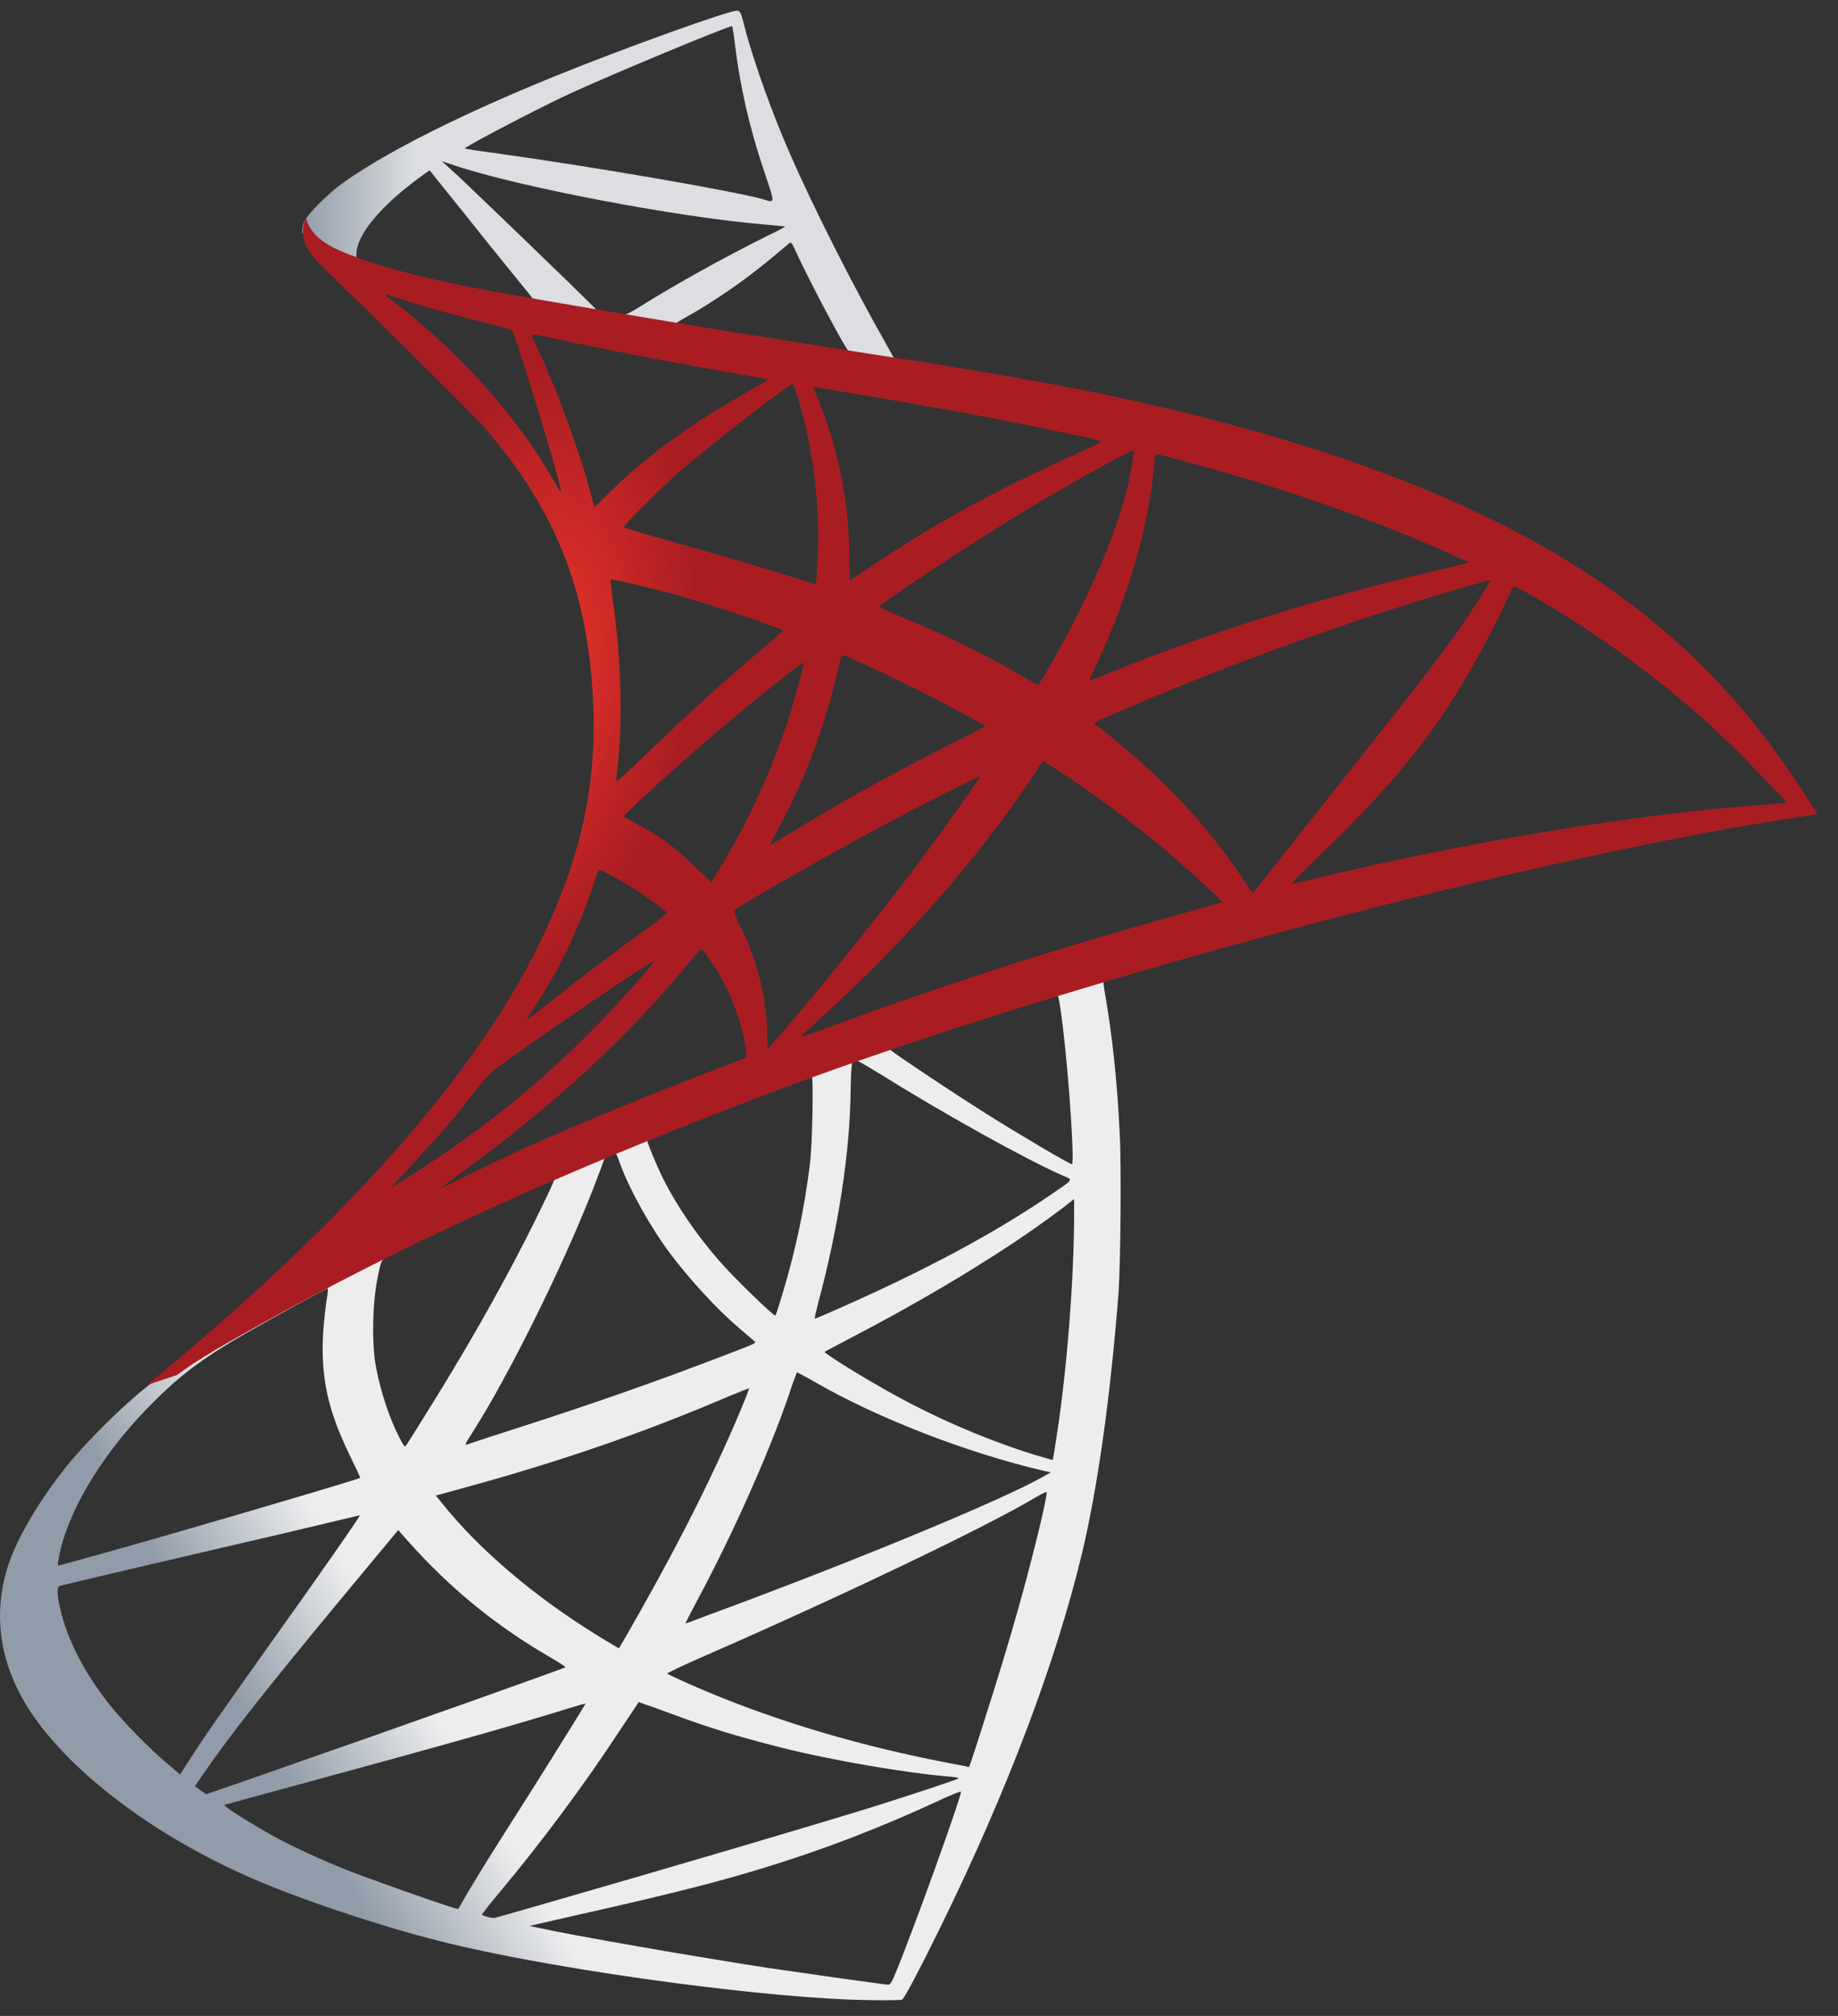 <svg width="62" height="68" viewBox="0 0 62 68" fill="none" xmlns="http://www.w3.org/2000/svg">
<rect x="0" y="0" width="62" height="68" fill="#333333" stroke="none"/>
<g clip-path="url(#clip0_115_1079)">
<path d="M38.713 31.692L25.273 36.08L13.58 41.241L10.309 42.105C9.475 42.898 8.602 43.699 7.658 44.512C6.621 45.406 5.657 46.219 4.914 46.809C4.09 47.459 2.873 48.68 2.253 49.45C1.33 50.607 0.596 51.837 0.283 52.781C-0.278 54.488 -0.001 56.215 1.076 57.809C2.457 59.84 5.211 61.913 8.422 63.324C10.059 64.044 12.809 64.971 14.883 65.488C18.328 66.361 24.993 67.305 28.657 67.448C29.397 67.478 30.394 67.478 30.434 67.448C30.514 67.398 31.084 66.311 31.745 64.961C33.999 60.36 35.626 56.042 36.509 52.354C37.036 50.12 37.453 47.143 37.73 43.618C37.8 42.632 37.83 39.331 37.77 38.214C37.68 36.386 37.516 34.903 37.263 33.449C37.223 33.236 37.213 33.042 37.233 33.032C37.273 33.002 37.396 32.962 39.05 32.482L38.717 31.689L38.713 31.692ZM35.646 33.492C35.769 33.492 36.093 36.61 36.172 38.58C36.193 38.997 36.182 39.271 36.163 39.271C36.083 39.271 34.445 38.307 33.278 37.573C32.261 36.933 30.331 35.653 30.027 35.41C29.924 35.34 29.938 35.33 30.768 35.043C32.178 34.566 35.532 33.489 35.642 33.489L35.646 33.492ZM28.797 35.746C28.887 35.746 29.121 35.88 29.681 36.223C31.775 37.533 34.619 39.117 35.836 39.647C36.213 39.811 36.253 39.747 35.389 40.337C33.538 41.598 31.235 42.835 28.41 44.085C27.914 44.309 27.497 44.482 27.487 44.482C27.467 44.482 27.527 44.229 27.607 43.922C28.287 41.391 28.674 38.834 28.694 36.78C28.701 36.102 28.734 35.753 28.794 35.733C28.774 35.743 28.784 35.743 28.794 35.743L28.797 35.746ZM27.383 36.286C27.444 36.346 27.403 38.624 27.323 39.244C27.14 40.728 26.857 42.108 26.39 43.662C26.276 44.039 26.176 44.352 26.156 44.372C26.116 44.422 24.723 43.062 24.266 42.535C23.472 41.621 22.855 40.708 22.395 39.811C22.162 39.354 21.795 38.46 21.825 38.43C21.989 38.317 27.34 36.246 27.383 36.286ZM20.742 38.897C20.742 38.897 20.762 38.897 20.772 38.907C20.792 38.927 20.862 39.09 20.925 39.274C21.248 40.157 21.982 41.458 22.612 42.291C23.302 43.205 24.206 44.182 24.959 44.822C25.203 45.026 25.426 45.219 25.456 45.249C25.516 45.309 25.536 45.299 23.883 45.929C21.962 46.659 19.871 47.393 17.471 48.163C16.897 48.346 16.327 48.533 15.754 48.723C15.664 48.753 15.694 48.703 15.957 48.286C17.144 46.426 18.954 42.782 19.968 40.201C20.141 39.754 20.315 39.307 20.345 39.204C20.385 39.06 20.435 39.011 20.568 38.941C20.638 38.92 20.712 38.901 20.742 38.901V38.897ZM18.711 39.737C18.741 39.757 18.224 40.844 17.714 41.841C16.727 43.762 15.65 45.652 14.21 47.946C13.966 48.343 13.733 48.71 13.703 48.75C13.653 48.82 13.633 48.8 13.47 48.486C13.123 47.806 12.839 46.933 12.686 46.129C12.533 45.336 12.563 43.955 12.736 43.102C12.869 42.471 12.859 42.481 13.163 42.328C14.463 41.668 18.668 39.697 18.711 39.737ZM36.233 40.451V40.878C36.233 43.142 35.989 46.252 35.632 48.517C35.572 48.913 35.519 49.237 35.509 49.247C35.509 49.247 35.216 49.167 34.869 49.063C33.345 48.587 31.688 47.886 30.194 47.063C29.207 46.526 27.777 45.639 27.817 45.599C27.827 45.589 28.254 45.366 28.75 45.102C30.741 44.065 32.652 42.948 34.309 41.841C34.929 41.425 35.862 40.754 36.066 40.571L36.229 40.448L36.233 40.451ZM11.039 43.458C11.079 43.458 11.069 43.538 11.009 43.905C10.969 44.169 10.919 44.655 10.899 44.992C10.819 46.476 11.062 47.573 11.792 49.077C11.996 49.493 12.159 49.84 12.149 49.85C12.079 49.91 5.354 51.881 3.24 52.461C2.61 52.634 2.063 52.784 2.02 52.798C1.95 52.818 1.94 52.808 1.97 52.634C2.203 51.141 3.34 49.19 4.927 47.546C5.984 46.449 6.828 45.809 8.268 44.986C9.305 44.395 10.899 43.512 11.022 43.472C11.022 43.462 11.032 43.462 11.042 43.462L11.039 43.458ZM26.887 46.292C26.887 46.292 27.14 46.416 27.433 46.586C29.607 47.846 32.635 49.013 35.216 49.614L35.449 49.663L35.122 49.847C33.772 50.597 29.331 52.448 24.789 54.145C24.129 54.388 23.479 54.632 23.356 54.681C23.232 54.731 23.122 54.761 23.122 54.752C23.122 54.742 23.306 54.385 23.539 53.948C24.809 51.571 26.09 48.676 26.74 46.663C26.82 46.469 26.873 46.296 26.883 46.286L26.887 46.292ZM25.273 46.819C25.273 46.819 25.203 47.043 25.099 47.286C24.216 49.43 23.059 51.767 21.575 54.388C21.198 55.058 20.885 55.598 20.875 55.598C20.865 55.598 20.561 55.415 20.195 55.192C18.041 53.871 16.13 52.244 14.883 50.67L14.7 50.447L15.623 50.194C18.934 49.29 21.748 48.313 24.543 47.116C24.939 46.953 25.263 46.823 25.273 46.823V46.819ZM35.309 50.324C35.319 50.557 34.802 52.651 34.375 54.165C34.019 55.435 33.715 56.429 33.155 58.189C32.912 58.963 32.698 59.603 32.688 59.603C32.678 59.603 32.618 59.593 32.555 59.573C29.537 59.023 26.837 58.263 24.296 57.246C23.586 56.962 22.569 56.505 22.509 56.452C22.489 56.432 23.099 56.149 23.869 55.812C28.49 53.791 33.285 51.494 34.932 50.51C35.126 50.387 35.279 50.327 35.309 50.327V50.324ZM12.136 51.117C12.156 51.137 10.866 52.998 9.058 55.525C8.428 56.409 7.698 57.446 7.425 57.832C7.151 58.219 6.734 58.829 6.501 59.193L6.074 59.853L5.617 59.466C5.081 59.019 4.144 58.066 3.727 57.536C2.853 56.449 2.263 55.302 2.03 54.255C1.916 53.768 1.916 53.525 2.02 53.491C2.173 53.451 4.884 52.811 7.425 52.221C8.838 51.897 10.472 51.511 11.062 51.367C11.652 51.224 12.129 51.114 12.139 51.114L12.136 51.117ZM13.436 51.614L13.76 51.981C15.223 53.618 16.717 54.825 18.524 55.882C18.851 56.065 19.095 56.229 19.071 56.239C19.001 56.289 12.793 58.493 9.919 59.489C8.305 60.06 6.971 60.517 6.961 60.517C6.951 60.517 6.861 60.456 6.758 60.383L6.574 60.25L6.868 59.823C7.821 58.443 9.022 56.929 11.632 53.778L13.43 51.614H13.436ZM21.545 57.416C21.545 57.416 22.002 57.569 22.552 57.772C23.872 58.269 24.919 58.586 26.32 58.939C28.047 59.376 30.544 59.803 32.018 59.926C32.242 59.946 32.365 59.966 32.322 59.996C32.252 60.036 30.758 60.533 29.661 60.88C27.914 61.43 22.579 63.004 18.231 64.254C17.427 64.488 16.737 64.681 16.697 64.691C16.597 64.711 16.26 64.621 16.26 64.578C16.26 64.558 16.504 64.241 16.797 63.897C18.261 62.15 19.711 60.2 20.922 58.349C21.258 57.842 21.542 57.426 21.542 57.416H21.545ZM19.755 57.466C19.755 57.466 19.044 58.633 17.784 60.627C17.244 61.47 16.647 62.424 16.434 62.76C16.23 63.084 15.927 63.594 15.754 63.877L15.46 64.394L15.307 64.354C14.94 64.254 12.369 63.347 11.689 63.074C10.845 62.737 9.972 62.334 9.322 61.987C8.508 61.55 7.495 60.9 7.575 60.88C7.595 60.87 8.985 60.493 10.662 60.036C15.113 58.826 17.581 58.126 19.195 57.619C19.488 57.529 19.745 57.456 19.755 57.466ZM32.405 60.433H32.415C32.455 60.536 30.811 65.108 30.211 66.548C30.078 66.872 30.027 66.955 29.957 66.945C29.784 66.935 27.397 66.598 25.943 66.385C23.412 65.998 19.168 65.258 18.101 65.014L17.858 64.964L19.371 64.618C22.622 63.887 24.186 63.491 25.77 63.004C27.77 62.394 29.751 61.633 31.755 60.697C32.068 60.553 32.335 60.443 32.405 60.433Z" fill="url(#paint0_linear_115_1079)"/>
<path d="M24.857 0.363C24.634 0.333 21.026 1.634 18.702 2.577C15.564 3.857 13.124 5.078 11.62 6.131C11.06 6.528 10.36 7.228 10.249 7.502C10.21 7.602 10.19 7.725 10.19 7.849L11.55 9.139L14.791 10.176L22.503 11.556L31.322 13.07L31.412 12.306C31.382 12.306 31.362 12.296 31.332 12.296L30.175 12.113L29.942 11.696C28.741 9.582 27.421 6.962 26.651 5.195C26.05 3.824 25.484 2.237 25.167 1.1C24.994 0.41 24.974 0.37 24.863 0.36L24.857 0.363ZM24.694 0.883H24.703C24.703 0.883 24.753 1.177 24.794 1.514C24.967 2.937 25.28 4.308 25.78 5.791C26.157 6.908 26.157 6.848 25.72 6.715C24.683 6.432 20.042 5.628 16.678 5.161C16.141 5.091 15.681 5.018 15.681 5.008C15.641 4.968 18.108 3.677 19.195 3.171C20.586 2.53 24.407 0.937 24.69 0.883H24.694ZM14.901 5.435L15.297 5.568C17.451 6.298 22.866 7.335 25.854 7.579C26.191 7.609 26.474 7.639 26.484 7.639C26.494 7.649 26.211 7.802 25.844 7.975C24.4 8.696 22.816 9.579 21.719 10.263C21.396 10.466 21.099 10.629 21.059 10.629C21.019 10.629 20.806 10.589 20.582 10.559L20.176 10.499L19.159 9.502C17.371 7.765 15.968 6.425 15.431 5.915L14.904 5.438L14.901 5.435ZM14.494 5.748L15.928 7.535C16.711 8.522 17.502 9.486 17.675 9.699C17.848 9.913 17.988 10.086 17.978 10.096C17.938 10.126 15.904 9.729 14.827 9.486C13.72 9.232 13.264 9.109 12.584 8.896L12.023 8.712V8.569C12.033 7.889 12.897 6.872 14.361 5.835L14.494 5.745V5.748ZM26.664 8.185C26.704 8.185 26.754 8.275 26.877 8.552C27.224 9.312 28.301 11.366 28.565 11.763C28.645 11.896 28.788 11.906 27.354 11.673C23.91 11.113 22.803 10.933 22.803 10.913C22.803 10.903 22.903 10.833 23.036 10.759C24.103 10.169 25.18 9.419 26.134 8.615C26.367 8.422 26.581 8.239 26.621 8.209C26.631 8.189 26.651 8.179 26.661 8.189L26.664 8.185Z" fill="url(#paint1_linear_115_1079)"/>
<path d="M10.32 7.362C10.32 7.362 10.096 7.718 10.31 8.245C10.443 8.569 10.826 8.966 11.263 9.372C11.263 9.372 15.784 13.78 16.331 14.41C18.829 17.294 19.916 20.139 20.019 24.06C20.079 26.58 19.602 28.794 18.415 31.365C16.301 35.976 11.843 41.068 4.965 46.716L5.972 46.379C6.622 45.892 7.506 45.372 9.579 44.235C14.364 41.615 19.749 39.207 26.351 36.727C35.86 33.152 51.494 28.964 60.394 27.604L61.317 27.461L61.174 27.237C60.36 25.977 59.803 25.197 59.133 24.363C57.183 21.946 54.815 19.985 51.921 18.358C47.94 16.134 42.789 14.397 36.267 13.107C35.036 12.863 32.336 12.396 30.142 12.06C25.491 11.339 22.483 10.839 19.169 10.273C17.982 10.069 16.201 9.766 15.024 9.512C14.414 9.379 13.247 9.106 12.334 8.792C11.603 8.509 10.546 8.222 10.323 7.358L10.32 7.362ZM12.94 9.902C12.94 9.902 13.114 9.952 13.327 10.026C13.714 10.159 14.211 10.309 14.801 10.473C15.248 10.596 15.694 10.713 16.141 10.829C16.751 10.983 17.258 11.123 17.268 11.123C17.338 11.193 18.365 14.474 18.712 15.734C18.845 16.211 18.945 16.618 18.935 16.618C18.925 16.628 18.812 16.454 18.682 16.221C17.495 14.127 15.614 12.006 13.441 10.299C13.157 10.096 12.944 9.912 12.944 9.902H12.94ZM17.938 11.283C17.988 11.283 18.212 11.313 18.485 11.373C20.212 11.76 23.31 12.346 25.291 12.683C25.627 12.733 25.891 12.797 25.891 12.817C25.891 12.837 25.767 12.907 25.617 12.99C25.284 13.163 23.93 13.964 23.483 14.27C22.356 15.021 21.339 15.834 20.609 16.568C20.316 16.861 20.059 17.104 20.059 17.104C20.059 17.104 19.999 16.931 19.946 16.718C19.579 15.307 18.819 13.213 18.128 11.74C18.015 11.506 17.925 11.293 17.925 11.273C17.925 11.293 17.925 11.283 17.935 11.283H17.938ZM26.734 12.96C26.794 12.98 26.898 13.327 27.101 14.087C27.478 15.561 27.651 17.204 27.588 18.738C27.568 19.165 27.548 19.562 27.528 19.612L27.498 19.712L26.971 19.538C25.884 19.192 24.117 18.675 22.603 18.248C21.739 18.015 21.039 17.801 21.039 17.781C21.039 17.721 22.3 16.461 22.837 15.984C23.863 15.081 26.644 12.927 26.738 12.957L26.734 12.96ZM27.438 13.063C27.468 13.033 31.642 13.754 33.543 14.12C34.956 14.394 37.007 14.82 37.127 14.87C37.187 14.89 36.974 15.014 36.294 15.317C33.613 16.528 31.619 17.615 29.638 18.935C29.122 19.282 28.685 19.565 28.675 19.565C28.665 19.565 28.655 19.272 28.655 18.915C28.655 16.984 28.268 15.034 27.558 13.39C27.488 13.227 27.424 13.077 27.434 13.063H27.438ZM38.234 15.194C38.264 15.224 38.134 16.047 38.011 16.534C37.644 18.048 36.66 20.292 35.45 22.406C35.237 22.783 35.043 23.086 35.023 23.096C35.003 23.106 34.73 22.953 34.413 22.769C33.236 22.079 31.892 21.429 30.432 20.819C30.025 20.645 29.672 20.505 29.658 20.482C29.588 20.422 32.859 18.258 34.586 17.221C35.957 16.388 38.194 15.147 38.234 15.191V15.194ZM39.008 15.317C39.098 15.317 40.948 15.824 41.912 16.111C44.299 16.821 47.043 17.828 48.83 18.642L49.571 18.978L49.054 19.102C44.686 20.109 40.948 21.266 37.34 22.729C37.047 22.853 36.78 22.953 36.76 22.953C36.74 22.953 36.84 22.719 36.974 22.436C38.061 20.129 38.761 17.721 38.934 15.671C38.944 15.477 38.974 15.324 39.004 15.324L39.008 15.317ZM20.599 19.545C20.629 19.515 22.043 19.849 22.803 20.062C23.96 20.389 26.421 21.209 26.421 21.272C26.421 21.282 26.147 21.516 25.821 21.799C24.49 22.906 23.21 24.073 21.676 25.557C21.219 25.994 20.833 26.35 20.813 26.35C20.793 26.35 20.783 26.29 20.793 26.207C21.026 24.5 20.976 22.306 20.649 20.082C20.619 19.799 20.589 19.555 20.599 19.545ZM50.274 19.575C50.294 19.595 49.624 20.652 49.197 21.252C48.587 22.126 47.693 23.283 45.673 25.823C44.606 27.164 43.409 28.678 43.012 29.184C42.605 29.691 42.272 30.118 42.258 30.118C42.245 30.118 42.115 29.935 41.975 29.711C40.838 28.004 39.474 26.51 37.861 25.17C37.557 24.917 37.221 24.643 37.11 24.56C36.997 24.48 36.907 24.396 36.907 24.387C36.907 24.357 38.634 23.613 39.945 23.086C42.242 22.152 45.369 21.035 47.717 20.312C48.947 19.925 50.257 19.552 50.277 19.572L50.274 19.575ZM51.054 19.779C51.094 19.768 51.338 19.892 51.635 20.062C54.102 21.476 56.519 23.293 58.43 25.163C58.967 25.69 60.3 27.074 60.277 27.084C60.277 27.084 59.81 27.124 59.26 27.164C54.982 27.491 49.507 28.394 44.246 29.661C43.889 29.741 43.576 29.815 43.556 29.815C43.536 29.815 43.932 29.418 44.429 28.941C47.517 25.964 48.93 24.086 50.594 20.732C50.828 20.235 51.031 19.808 51.051 19.779H51.054ZM28.431 22.093C28.575 22.122 29.895 22.743 30.889 23.239C31.802 23.696 33.176 24.427 33.246 24.49C33.256 24.5 32.769 24.753 32.169 25.05C30.259 26.004 28.625 26.91 26.918 27.944C26.431 28.238 26.024 28.484 26.014 28.484C25.974 28.484 25.984 28.444 26.257 27.944C27.171 26.277 27.904 24.286 28.321 22.346C28.361 22.192 28.401 22.093 28.431 22.093ZM27.111 22.336C27.141 22.366 26.798 23.616 26.584 24.296C26.167 25.587 25.467 27.201 24.787 28.421C24.624 28.704 24.38 29.121 24.247 29.355L23.994 29.761L23.423 29.215C22.763 28.574 22.223 28.177 21.533 27.824C21.259 27.681 21.046 27.561 21.046 27.541C21.046 27.461 22.783 25.884 24.113 24.747C25.067 23.923 27.081 22.309 27.111 22.339V22.336ZM35.187 25.66L35.683 25.984C36.82 26.724 38.161 27.711 39.188 28.574C39.768 29.051 40.885 30.058 41.108 30.301L41.228 30.435L40.405 30.668C35.753 31.959 32.156 33.105 27.961 34.649C27.494 34.823 27.098 34.963 27.068 34.963C27.008 34.963 26.954 35.013 28.001 34.049C30.682 31.582 33.059 28.858 34.827 26.207L35.183 25.66H35.187ZM33.066 26.187C33.086 26.207 31.696 28.168 30.862 29.274C29.865 30.595 28.098 32.809 26.881 34.252C26.374 34.853 25.937 35.349 25.917 35.359C25.887 35.37 25.877 35.216 25.877 34.983C25.877 33.752 25.564 32.442 25.014 31.325C24.78 30.858 24.74 30.745 24.79 30.695C24.984 30.521 27.938 28.834 29.808 27.831C31.069 27.161 33.039 26.164 33.069 26.184L33.066 26.187ZM20.222 29.338C20.252 29.338 20.486 29.461 20.749 29.601C21.399 29.958 21.98 30.351 22.496 30.778C22.516 30.798 22.253 31.012 21.906 31.265C20.943 31.955 19.479 33.062 18.625 33.742C17.732 34.453 17.702 34.473 17.802 34.322C18.472 33.296 18.809 32.719 19.162 31.975C19.476 31.315 19.792 30.532 20.016 29.851C20.096 29.558 20.199 29.334 20.219 29.334L20.222 29.338ZM23.647 32.019C23.697 32.009 23.76 32.099 24.034 32.505C24.614 33.369 25.06 34.526 25.171 35.463L25.191 35.666L23.8 36.203C21.309 37.167 19.015 38.124 17.462 38.834C17.025 39.037 16.265 39.404 15.764 39.647C15.268 39.901 14.861 40.094 14.861 40.084C14.861 40.074 15.174 39.841 15.561 39.557C18.599 37.353 21.229 34.936 23.2 32.519C23.413 32.265 23.607 32.032 23.627 32.022H23.647V32.019ZM22.073 32.405C22.113 32.445 20.956 33.756 20.162 34.559C18.202 36.56 16.261 38.124 13.854 39.651C13.551 39.844 13.274 40.017 13.244 40.038C13.174 40.078 13.264 39.977 14.321 38.827C14.991 38.107 15.498 37.497 16.078 36.743C16.465 36.246 16.535 36.173 17.095 35.78C18.589 34.703 22.033 32.365 22.073 32.405Z" fill="url(#paint2_radial_115_1079)"/>
</g>
<defs>
<linearGradient id="paint0_linear_115_1079" x1="10.319" y1="61.201" x2="14.979" y2="58.448" gradientUnits="userSpaceOnUse">
<stop stop-color="#909CA9"/>
<stop offset="1" stop-color="#EDEDEE"/>
</linearGradient>
<linearGradient id="paint1_linear_115_1079" x1="10.27" y1="6.616" x2="14.019" y2="6.616" gradientUnits="userSpaceOnUse">
<stop stop-color="#939FAB"/>
<stop offset="1" stop-color="#DCDEE1"/>
</linearGradient>
<radialGradient id="paint2_radial_115_1079" cx="0" cy="0" r="1" gradientUnits="userSpaceOnUse" gradientTransform="translate(18.135 22.596) rotate(-171.46) scale(5.179 10.361)">
<stop stop-color="#EE352C"/>
<stop offset="1" stop-color="#A91D22"/>
</radialGradient>
<clipPath id="clip0_115_1079">
<rect width="61.317" height="67.112" fill="white" transform="translate(0 0.363)"/>
</clipPath>
</defs>
</svg>
